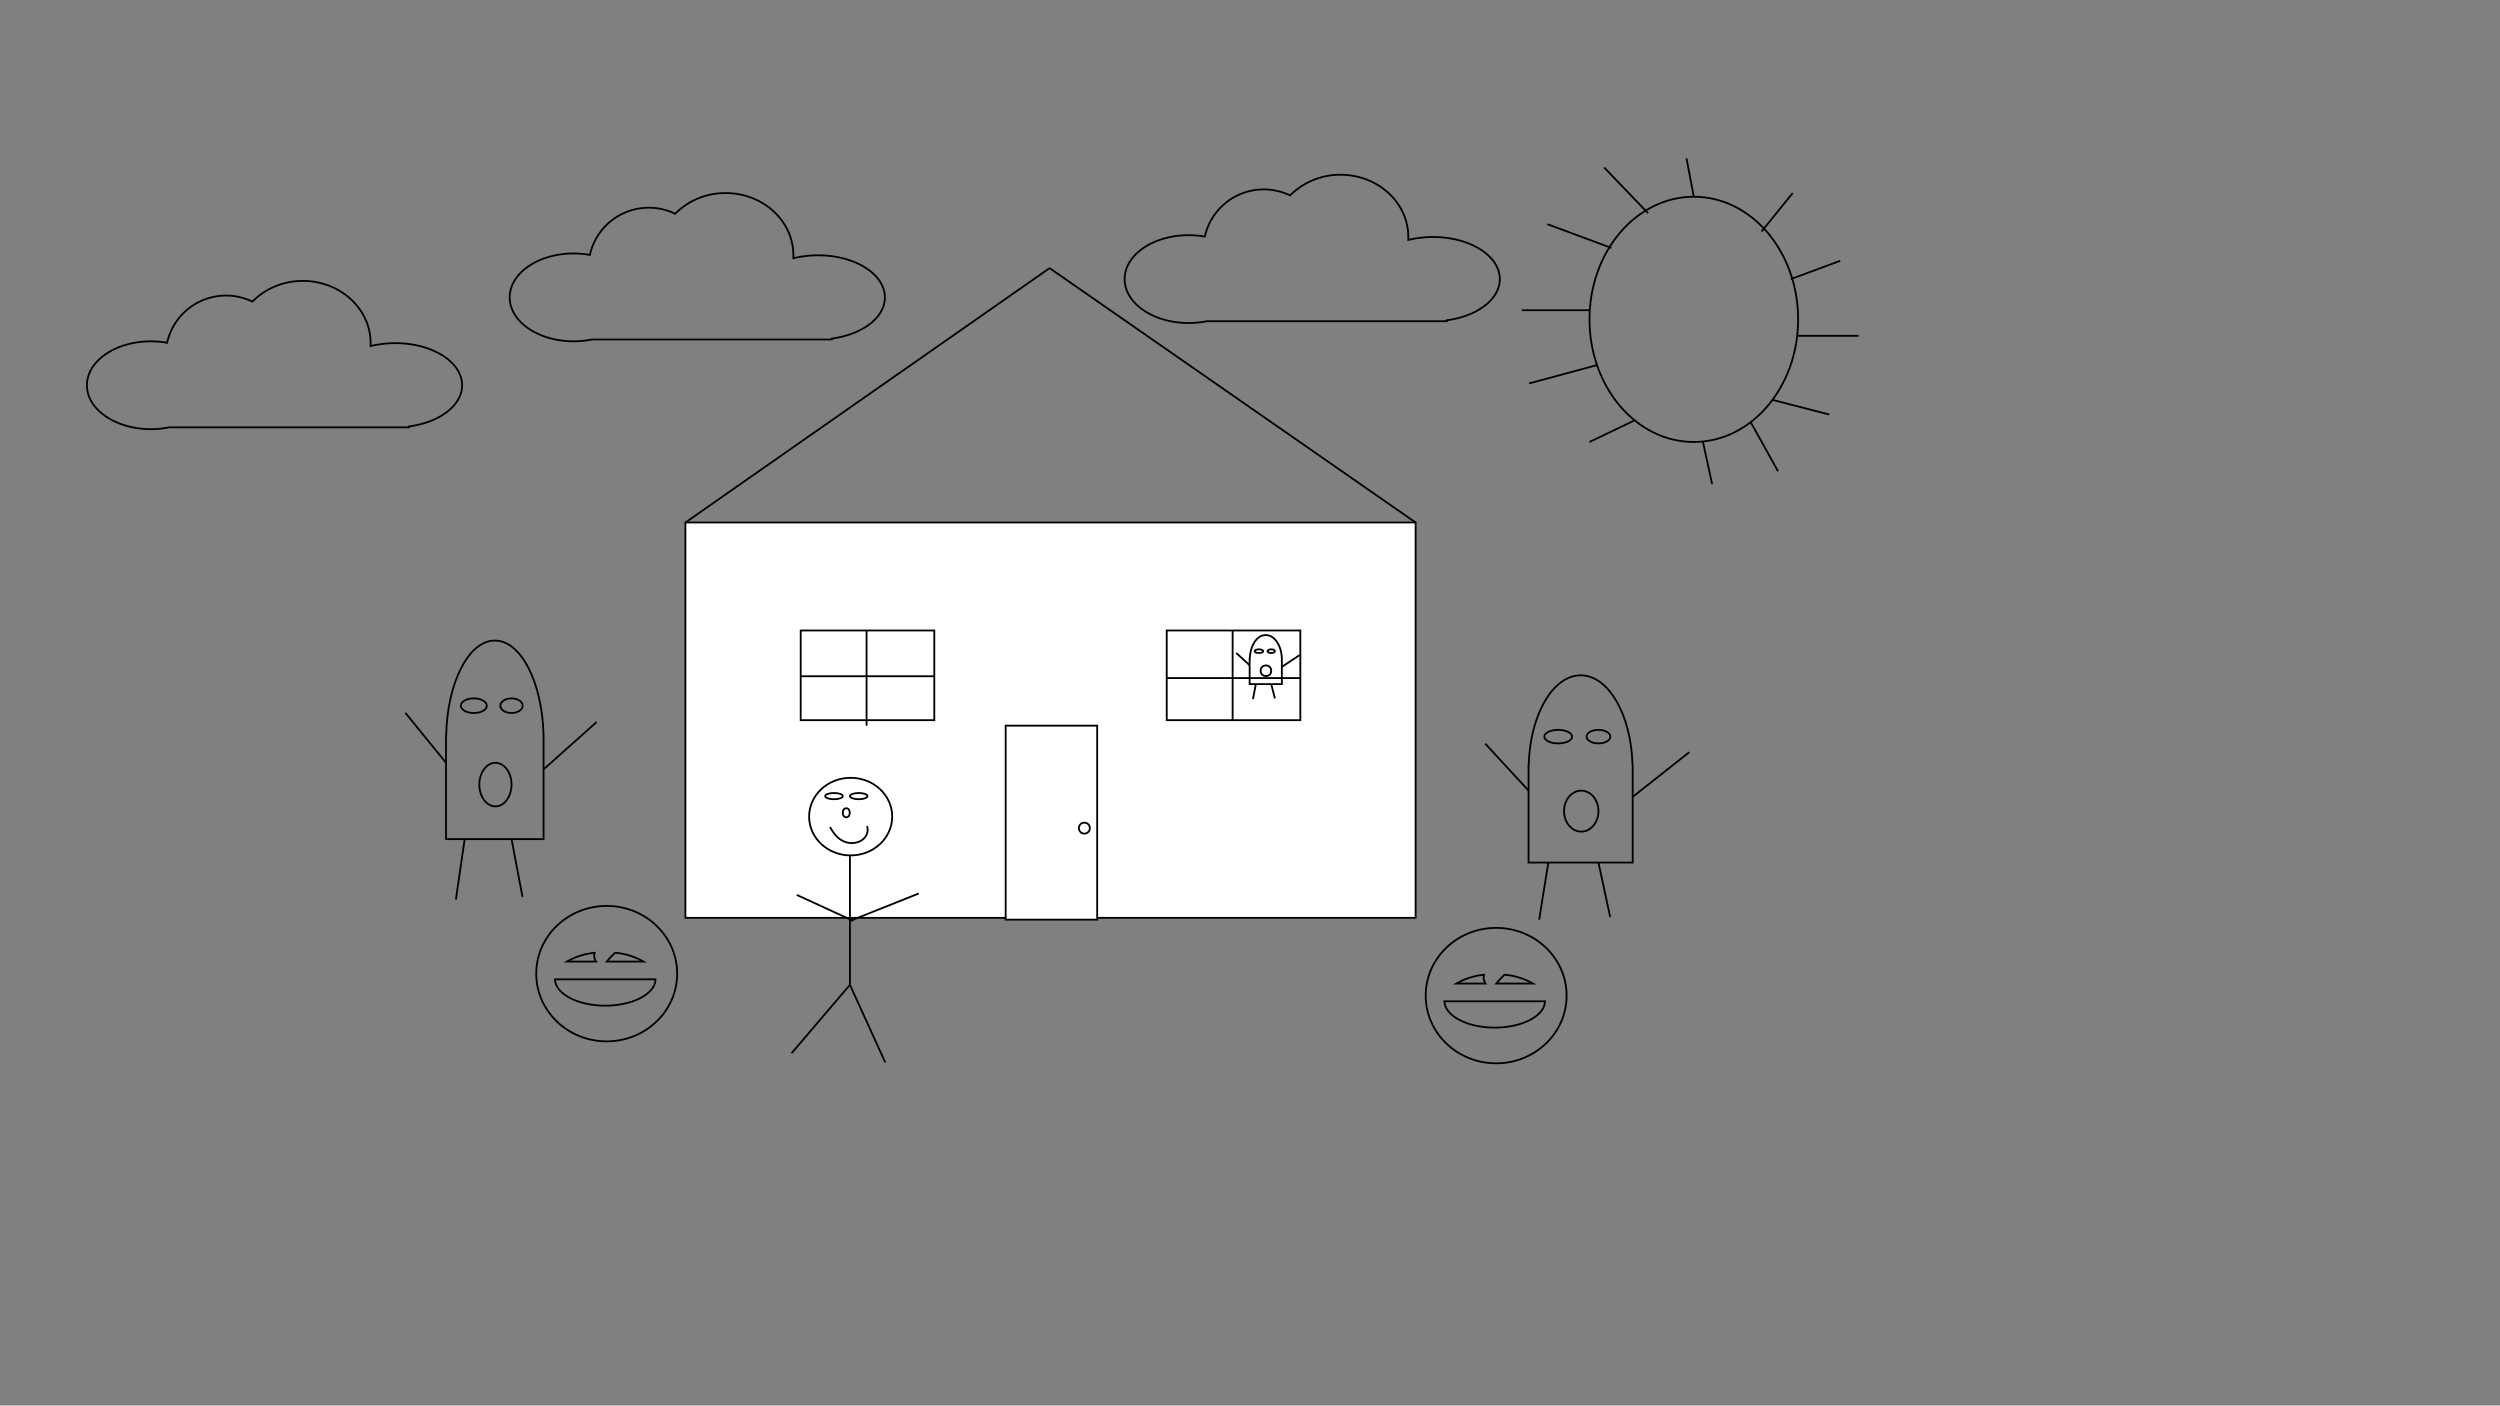 <svg id="Layer_1" data-name="Layer 1" xmlns="http://www.w3.org/2000/svg" viewBox="0 0 1366 768">
  <rect x="0" y="0" width="1366" height="768" fill="#808080" stroke="none"/>
  <defs>
    <style>
      .cls-1 {
        fill: none;
      }

      .cls-1, .cls-3 {
        stroke: #000;
        stroke-miterlimit: 10;
      }

      .cls-2, .cls-3 {
        fill: #fff;
      }
    </style>
  </defs>
  <title>halloween_scene-01</title>
  <g id="sun">
    <ellipse class="cls-1" cx="925.5" cy="174.5" rx="57" ry="67"/>
    <line class="cls-1" x1="868.5" y1="169.5" x2="831.5" y2="169.5"/>
    <line class="cls-1" x1="880.5" y1="135.5" x2="845.5" y2="122.5"/>
    <line class="cls-1" x1="925.5" y1="107.5" x2="921.5" y2="86.5"/>
    <line class="cls-1" x1="962.5" y1="126.5" x2="979.5" y2="105.5"/>
    <line class="cls-1" x1="978.5" y1="152.5" x2="1005.5" y2="142.5"/>
    <line class="cls-1" x1="982.5" y1="183.5" x2="1015.5" y2="183.5"/>
    <line class="cls-1" x1="968.5" y1="218.5" x2="999.5" y2="226.5"/>
    <line class="cls-1" x1="930.5" y1="241.5" x2="935.5" y2="264.5"/>
    <line class="cls-1" x1="893.5" y1="229.5" x2="868.5" y2="241.5"/>
    <line class="cls-1" x1="872.5" y1="199.5" x2="835.5" y2="209.5"/>
    <line class="cls-1" x1="900.5" y1="116.5" x2="876.5" y2="91.5"/>
    <line class="cls-1" x1="971.5" y1="257.5" x2="956.5" y2="230.5"/>
  </g>
  <g id="clouds">
    <g id="cloud1">
      <path class="cls-1" d="M252.5,210.5c0-12.7-16.3-23-36.5-23a57.4,57.4,0,0,0-13.5,1.6v-1.6c0-18.8-16.6-34-37-34a38.6,38.6,0,0,0-27.6,11.3,33,33,0,0,0-46.6,22.5,50.5,50.5,0,0,0-8.8-.8c-19.3,0-35,10.7-35,24s15.7,24,35,24a53.8,53.8,0,0,0,10-1h131V233C240.1,230.8,252.5,221.6,252.5,210.5Z"/>
    </g>
    <g id="cloud2">
      <path class="cls-1" d="M483.5,162.5c0-12.7-16.3-23-36.5-23a57.4,57.4,0,0,0-13.5,1.6v-1.6c0-18.8-16.6-34-37-34a38.6,38.6,0,0,0-27.6,11.3,33,33,0,0,0-46.6,22.5,50.5,50.5,0,0,0-8.8-.8c-19.3,0-35,10.7-35,24s15.7,24,35,24a53.8,53.8,0,0,0,10-1h131V185C471.1,182.8,483.5,173.6,483.5,162.5Z"/>
    </g>
    <g id="cloud3">
      <path class="cls-1" d="M819.5,152.5c0-12.7-16.3-23-36.5-23a57.4,57.4,0,0,0-13.5,1.6v-1.6c0-18.8-16.6-34-37-34a38.6,38.6,0,0,0-27.6,11.3,33,33,0,0,0-46.6,22.5,50.5,50.5,0,0,0-8.8-.8c-19.3,0-35,10.7-35,24s15.7,24,35,24a53.8,53.8,0,0,0,10-1h131V175C807.1,172.8,819.5,163.6,819.5,152.5Z"/>
    </g>
  </g>
  <g id="house">
    <g id="base">
      <rect class="cls-2" x="374.5" y="285.5" width="399" height="216"/>
      <path d="M773,286V501H375V286H773m1-1H374V502H774V285Z"/>
    </g>
    <g id="roof">
      <line class="cls-1" x1="374.5" y1="285.5" x2="573.5" y2="146.5"/>
      <line class="cls-1" x1="773.5" y1="285.5" x2="573.5" y2="146.5"/>
    </g>
    <g id="windows">
      <rect id="window2" class="cls-3" x="437.5" y="344.5" width="73" height="49"/>
      <rect id="window1" class="cls-3" x="637.5" y="344.5" width="73" height="49"/>
      <line class="cls-1" x1="473.5" y1="344.5" x2="473.5" y2="396.5"/>
      <line class="cls-1" x1="437.5" y1="369.5" x2="510.5" y2="369.5"/>
      <line class="cls-1" x1="673.5" y1="344.5" x2="673.5" y2="393.5"/>
      <line class="cls-1" x1="637.5" y1="370.5" x2="710.5" y2="370.5"/>
    </g>
    <rect id="door" class="cls-3" x="549.5" y="396.5" width="50" height="106"/>
    <circle id="door_handle" class="cls-3" cx="592.5" cy="452.5" r="3"/>
  </g>
  <g id="ghosts">
    <g id="ghost2">
      <path class="cls-1" d="M297,401.7c-.7-28.8-12.3-51.7-26.6-51.7s-26,22.9-26.6,51.7h-.1v56.8H297V401.7Z"/>
      <ellipse class="cls-1" cx="258.9" cy="385.6" rx="7.1" ry="4"/>
      <ellipse class="cls-1" cx="279.5" cy="385.6" rx="6.1" ry="4"/>
      <ellipse class="cls-1" cx="270.7" cy="428.7" rx="8.8" ry="11.9"/>
      <line class="cls-1" x1="253.9" y1="458.5" x2="249.1" y2="491.5"/>
      <line class="cls-1" x1="279.5" y1="458.5" x2="285.5" y2="490.1"/>
      <line class="cls-1" x1="297" y1="420.4" x2="326" y2="394.5"/>
      <line class="cls-1" x1="243.7" y1="416.8" x2="221.5" y2="389.5"/>
    </g>
    <g id="ghost1">
      <path class="cls-1" d="M892,417.8c-.7-27.2-13.1-48.8-28.3-48.8s-27.7,21.6-28.4,48.8h-.1v53.5h56.9V417.8Z"/>
      <ellipse class="cls-1" cx="851.4" cy="402.5" rx="7.6" ry="3.7"/>
      <ellipse class="cls-1" cx="873.4" cy="402.5" rx="6.5" ry="3.7"/>
      <ellipse class="cls-1" cx="864" cy="443.2" rx="9.4" ry="11.2"/>
      <line class="cls-1" x1="846" y1="471.3" x2="841" y2="502.5"/>
      <line class="cls-1" x1="873.4" y1="471.3" x2="879.8" y2="501.1"/>
      <line class="cls-1" x1="892.1" y1="435.4" x2="923" y2="411"/>
      <line class="cls-1" x1="835.2" y1="432" x2="811.5" y2="406.3"/>
    </g>
    <g id="ghost3">
      <path class="cls-1" d="M700.4,359.8c-.2-7.1-4-12.8-8.8-12.8s-8.5,5.7-8.7,12.8h-.1v14h17.6v-14Z"/>
      <ellipse class="cls-1" cx="687.9" cy="355.8" rx="2.3" ry="1"/>
      <ellipse class="cls-1" cx="694.6" cy="355.8" rx="2" ry="1"/>
      <ellipse class="cls-1" cx="691.7" cy="366.5" rx="2.9" ry="2.9"/>
      <line class="cls-1" x1="686.2" y1="373.8" x2="684.6" y2="382"/>
      <line class="cls-1" x1="694.6" y1="373.8" x2="696.6" y2="381.6"/>
      <line class="cls-1" x1="700.4" y1="364.4" x2="710" y2="358"/>
      <line class="cls-1" x1="682.8" y1="363.5" x2="675.5" y2="356.8"/>
    </g>
  </g>
  <g id="pumpkins">
    <g id="pumpkin2">
      <path id="mouth2" class="cls-1" d="M303.2,535.1c.3,8,12.5,14.4,27.5,14.4s27.3-6.4,27.5-14.4Z"/>
      <g id="eyes2">
        <path class="cls-1" d="M336.1,520.6a41.2,41.2,0,0,0-4.5,4.8h20A37.3,37.3,0,0,0,336.1,520.6Z"/>
        <path class="cls-1" d="M324.9,520.6a37.3,37.3,0,0,0-15.1,4.8h15.9A5.7,5.7,0,0,1,324.9,520.6Z"/>
      </g>
      <ellipse class="cls-1" cx="331.5" cy="532" rx="38.5" ry="37"/>
    </g>
    <g id="pumpkin1">
      <path id="mouth1" class="cls-1" d="M789.2,547.1c.3,8,12.5,14.4,27.5,14.4s27.3-6.4,27.5-14.4Z"/>
      <g id="eyes1">
        <path class="cls-1" d="M822.1,532.6a41.2,41.2,0,0,0-4.5,4.8h20A37.3,37.3,0,0,0,822.1,532.6Z"/>
        <path class="cls-1" d="M810.9,532.6a37.3,37.3,0,0,0-15.1,4.8h15.9A5.7,5.7,0,0,1,810.9,532.6Z"/>
      </g>
      <ellipse class="cls-1" cx="817.5" cy="544" rx="38.5" ry="37"/>
    </g>
  </g>
  <g id="person">
    <ellipse class="cls-3" cx="464.8" cy="446.2" rx="22.7" ry="21.2"/>
    <line class="cls-1" x1="464.4" y1="538.1" x2="464.4" y2="467.4"/>
    <line class="cls-1" x1="432.5" y1="575.5" x2="464.4" y2="538.1"/>
    <line class="cls-1" x1="483.7" y1="580.5" x2="464.4" y2="538.1"/>
    <line class="cls-1" x1="464.4" y1="503.2" x2="502" y2="488.2"/>
    <line class="cls-1" x1="435.4" y1="489" x2="466.3" y2="503.2"/>
    <ellipse class="cls-1" cx="455.7" cy="435" rx="4.8" ry="1.7"/>
    <ellipse class="cls-1" cx="469.2" cy="435" rx="4.8" ry="1.7"/>
    <ellipse class="cls-1" cx="462.4" cy="444.1" rx="1.9" ry="2.5"/>
    <path id="smile" class="cls-1" d="M453.5,451.9c1.8,3,3.8,6.1,7.3,7.7a10.6,10.6,0,0,0,9.8-.3c2.8-1.7,4.2-5.1,3.1-7.9"/>
  </g>
</svg>
